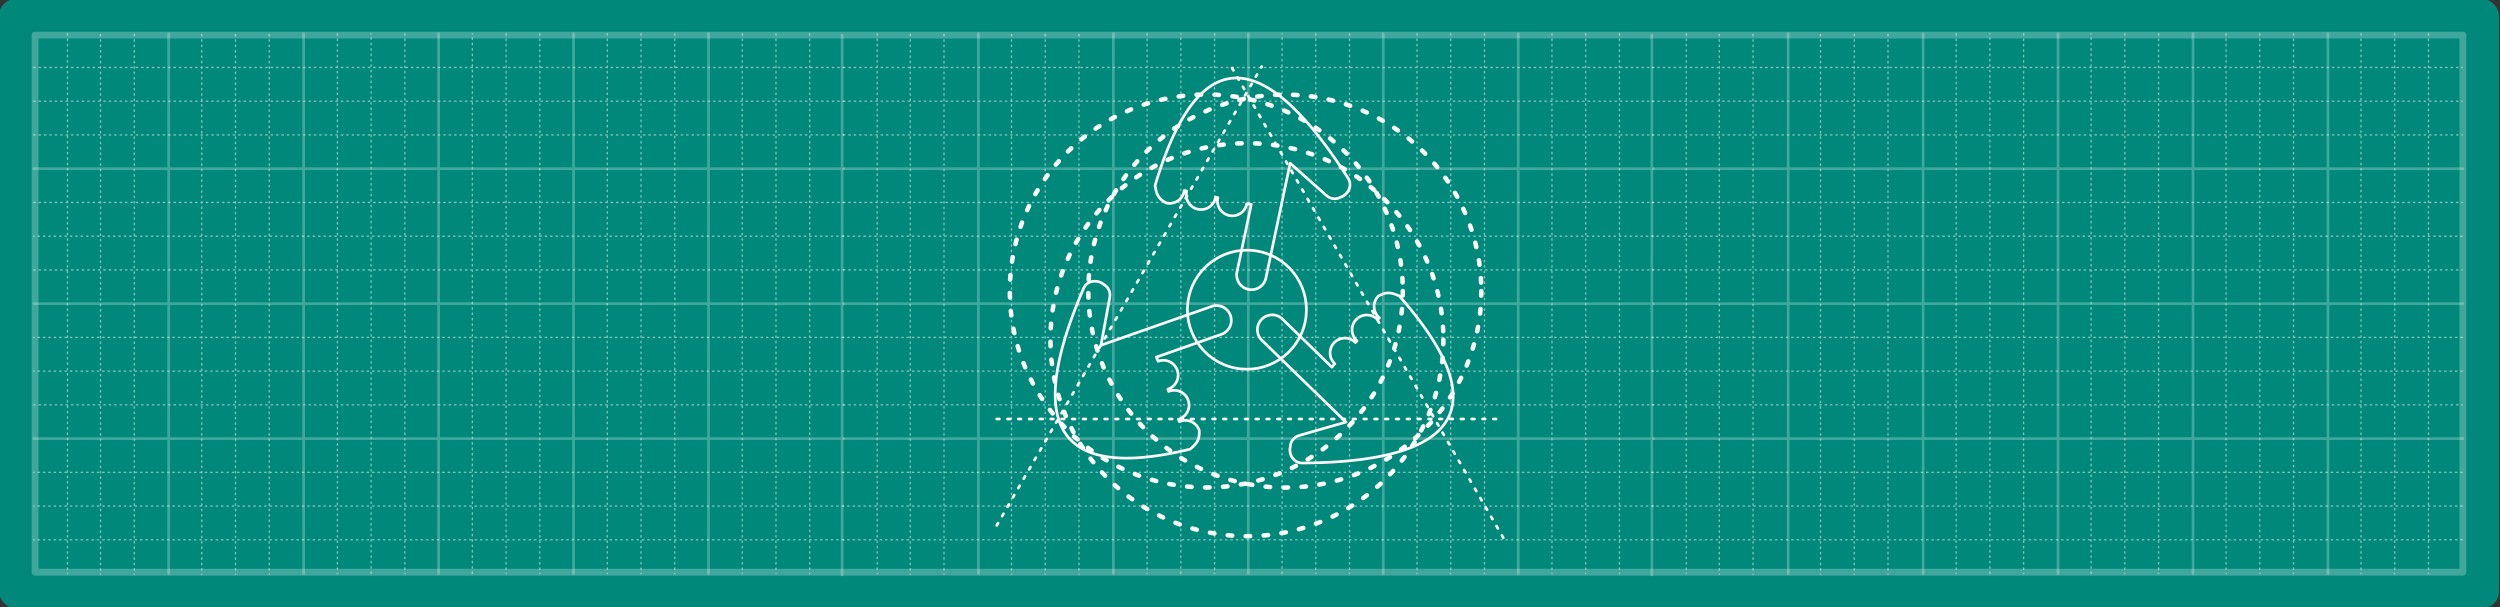 <svg width="3704.981" height="900" viewBox="0 0 980.276 238.125" xmlns="http://www.w3.org/2000/svg"><rect x="0" y="0" width="980.276" height="238.125" fill="#333333" stroke="none"/><rect width="978.429" height="237.067" x=".529" y=".529" ry="5.618" fill="#00897b" stroke="#00897b" stroke-width="1.847" stroke-linecap="round" stroke-linejoin="round" paint-order="markers stroke fill"/><g fill="none" stroke="#fff" stroke-linecap="round" stroke-linejoin="round" stroke-opacity=".256" paint-order="markers stroke fill"><rect width="951.971" height="210.608" x="13.758" y="13.758" ry="0" stroke-width="2.646"/><g stroke-width="1.058"><path d="M13.23 66.146h317.5M13.23 119.063h317.5M13.23 171.98h317.5M66.146 13.23v211.666M119.063 13.23v211.666M171.98 13.23v211.666M224.896 13.23v211.666M277.813 13.23v211.666M330.2 13.758v211.667"/></g><g stroke-width="1.058"><path d="M330.73 66.146h317.5M330.73 119.063h317.5M330.73 171.98h317.5M383.646 13.23v211.666M436.562 13.23v211.666M489.48 13.23v211.666M542.396 13.23v211.666M595.312 13.23v211.666M647.7 13.758v211.667"/></g><g stroke-width="1.058"><path d="M648.23 66.146h317.5M648.23 119.063h317.5M648.23 171.98h317.5M701.146 13.23v211.666M754.062 13.23v211.666M806.98 13.23v211.666M859.896 13.23v211.666M912.812 13.23v211.666"/></g></g><g fill="none" stroke="#fff" stroke-width=".529" stroke-linecap="round" stroke-linejoin="round" stroke-dasharray=".529 1.587" stroke-opacity=".5" paint-order="markers stroke fill"><path d="M26.458 13.23v211.666M39.423 13.494V225.16M52.652 13.494V225.16M79.11 13.494V225.16M92.34 13.494V225.16M105.569 13.494V225.16M13.23 26.458h317.5M13.23 39.688h317.5M13.23 52.917h317.5M317.5 13.23v211.666M304.27 13.23v211.666M291.042 13.23v211.666M330.73 211.667H13.23M330.73 198.437H13.23M330.73 185.208H13.23M264.583 13.23v211.666M251.354 13.23v211.666M238.125 13.23v211.666M211.667 13.23v211.666M198.437 13.23v211.666M185.208 224.896V13.229M158.75 13.23v211.666M145.52 224.896V13.229M132.292 13.23v211.666M13.23 158.75h317.5M330.73 145.52H13.23M330.73 132.292H13.23M13.23 105.833h317.5M330.73 92.604H13.23M13.23 79.375h317.5"/><g><path d="M343.958 13.23v211.666M356.923 13.494V225.16M370.152 13.494V225.16M396.61 13.494V225.16M409.84 13.494V225.16M423.069 13.494V225.16M330.73 26.458h317.5M330.73 39.688h317.5M330.73 52.917h317.5M635 13.23v211.666M621.77 13.23v211.666M608.542 13.23v211.666M648.23 211.667h-317.5M648.23 198.437h-317.5M648.23 185.208h-317.5M582.083 13.23v211.666M568.854 13.23v211.666M555.625 13.23v211.666M529.167 13.23v211.666M515.937 13.23v211.666M502.708 224.896V13.229M476.25 13.23v211.666M463.02 224.896V13.229M449.792 13.23v211.666M330.73 158.75h317.5M648.23 145.52h-317.5M648.23 132.292h-317.5M330.73 105.833h317.5M648.23 92.604h-317.5M330.73 79.375h317.5"/></g><g><path d="M661.194 13.23v211.666M674.158 13.494V225.16M687.387 13.494V225.16M713.846 13.494V225.16M727.075 13.494V225.16M740.304 13.494V225.16M647.965 26.458h317.5M647.965 39.688h317.5M647.965 52.917h317.5M952.235 13.23v211.666M939.006 13.23v211.666M925.777 13.23v211.666M965.465 211.667h-317.5M965.465 198.437h-317.5M965.465 185.208h-317.5M899.319 13.23v211.666M886.09 13.23v211.666M872.86 13.23v211.666M846.402 13.23v211.666M833.173 13.23v211.666M819.944 224.896V13.229M793.485 13.23v211.666M780.256 224.896V13.229M767.027 13.23v211.666M647.965 158.75h317.5M965.465 145.52h-317.5M965.465 132.292h-317.5M647.965 105.833h317.5M965.465 92.604h-317.5M647.965 79.375h317.5"/></g></g><g fill="none" stroke="#fff" stroke-width="1.058" stroke-linecap="round"><ellipse cx="503.477" cy="17.568" transform="rotate(11.95)" rx="23.33" ry="23.337"/><path d="M466.677 176.117c-63.024 15.374-59.456-22.136-41.674-63.33 1.58-3.009 5.547-3.215 7.89-1.158.976.553 1.687 1.411 2.066 2.509a4.73 4.73 0 01.185 2.391c.01.166-3.456 18.851-3.456 18.851l43.404-15.226a5.785 5.785 0 017.384 3.55 5.785 5.785 0 01-3.549 7.383l-25.51 8.949.69 1.612.13-.029a5.785 5.785 0 017.383 3.55 5.786 5.786 0 01-3.549 7.383l-.13.03.314.888.257-.087a5.784 5.784 0 017.384 3.55 5.785 5.785 0 01-3.55 7.383l-.258.087.324.923.426-.156a5.785 5.785 0 017.384 3.549c.336 4.148-1.548 5.611-3.545 7.396zM548.655 116.035c46.358 52.631 8.704 65.266-38.14 65.515-3.396-.072-5.348-3.534-4.55-6.549.058-1.12.511-2.138 1.326-2.967a4.705 4.705 0 012.058-1.23c.145-.086 18.418-5.303 18.418-5.303L494.8 133.423a5.789 5.789 0 01-.115-8.192 5.79 5.79 0 018.192-.116l19.374 18.854 1.135-1.335-.086-.101a5.789 5.789 0 01-.116-8.192 5.789 5.789 0 018.192-.116l.087.102.657-.677-.202-.186a5.788 5.788 0 01-.116-8.192 5.789 5.789 0 018.192-.115l.202.186.682-.7-.322-.315a5.789 5.789 0 01-.115-8.192c3.567-2.15 5.7-1.118 8.196-.116zM452.911 72.75c20.157-67.574 50.14-42.838 75.763-2.741 1.75 2.911-.13 6.409-3.108 7.344-.98.546-2.081.709-3.217.462a4.716 4.716 0 01-2.139-1.084c-.147-.072-14.318-12.74-14.318-12.74l-9.519 45.002a5.784 5.784 0 01-6.866 4.468 5.786 5.786 0 01-4.469-6.867l5.595-26.448-1.736-.248-.044.13a5.784 5.784 0 01-6.866 4.468 5.785 5.785 0 01-4.469-6.866l.043-.13-.923-.194-.057.269a5.784 5.784 0 01-6.867 4.468 5.786 5.786 0 01-4.469-6.867l.058-.268-.956-.203-.087.445a5.784 5.784 0 01-6.866 4.469c-3.72-1.866-3.993-4.235-4.481-6.87z" stroke-linejoin="round"/></g><g fill="none" stroke="#fff" stroke-linecap="round" stroke-linejoin="round" paint-order="markers stroke fill"><circle cy="114.147" cx="503.783" stroke-width="1.761" stroke-dasharray="1.761 5.284" r="77.053"/><circle cy="114.103" cx="473.002" stroke-width="1.761" stroke-dasharray="1.761 5.284" r="77.053"/><circle cy="133.197" cx="488.926" stroke-width="1.761" stroke-dasharray="1.761 5.284" r="77.053"/><path d="M390.827 164.3H589.45M390.827 206.04L494.715 26.102M589.449 210.877L482.769 26.102" stroke-width="1.058" stroke-dasharray="1.058 3.175"/></g></svg>
